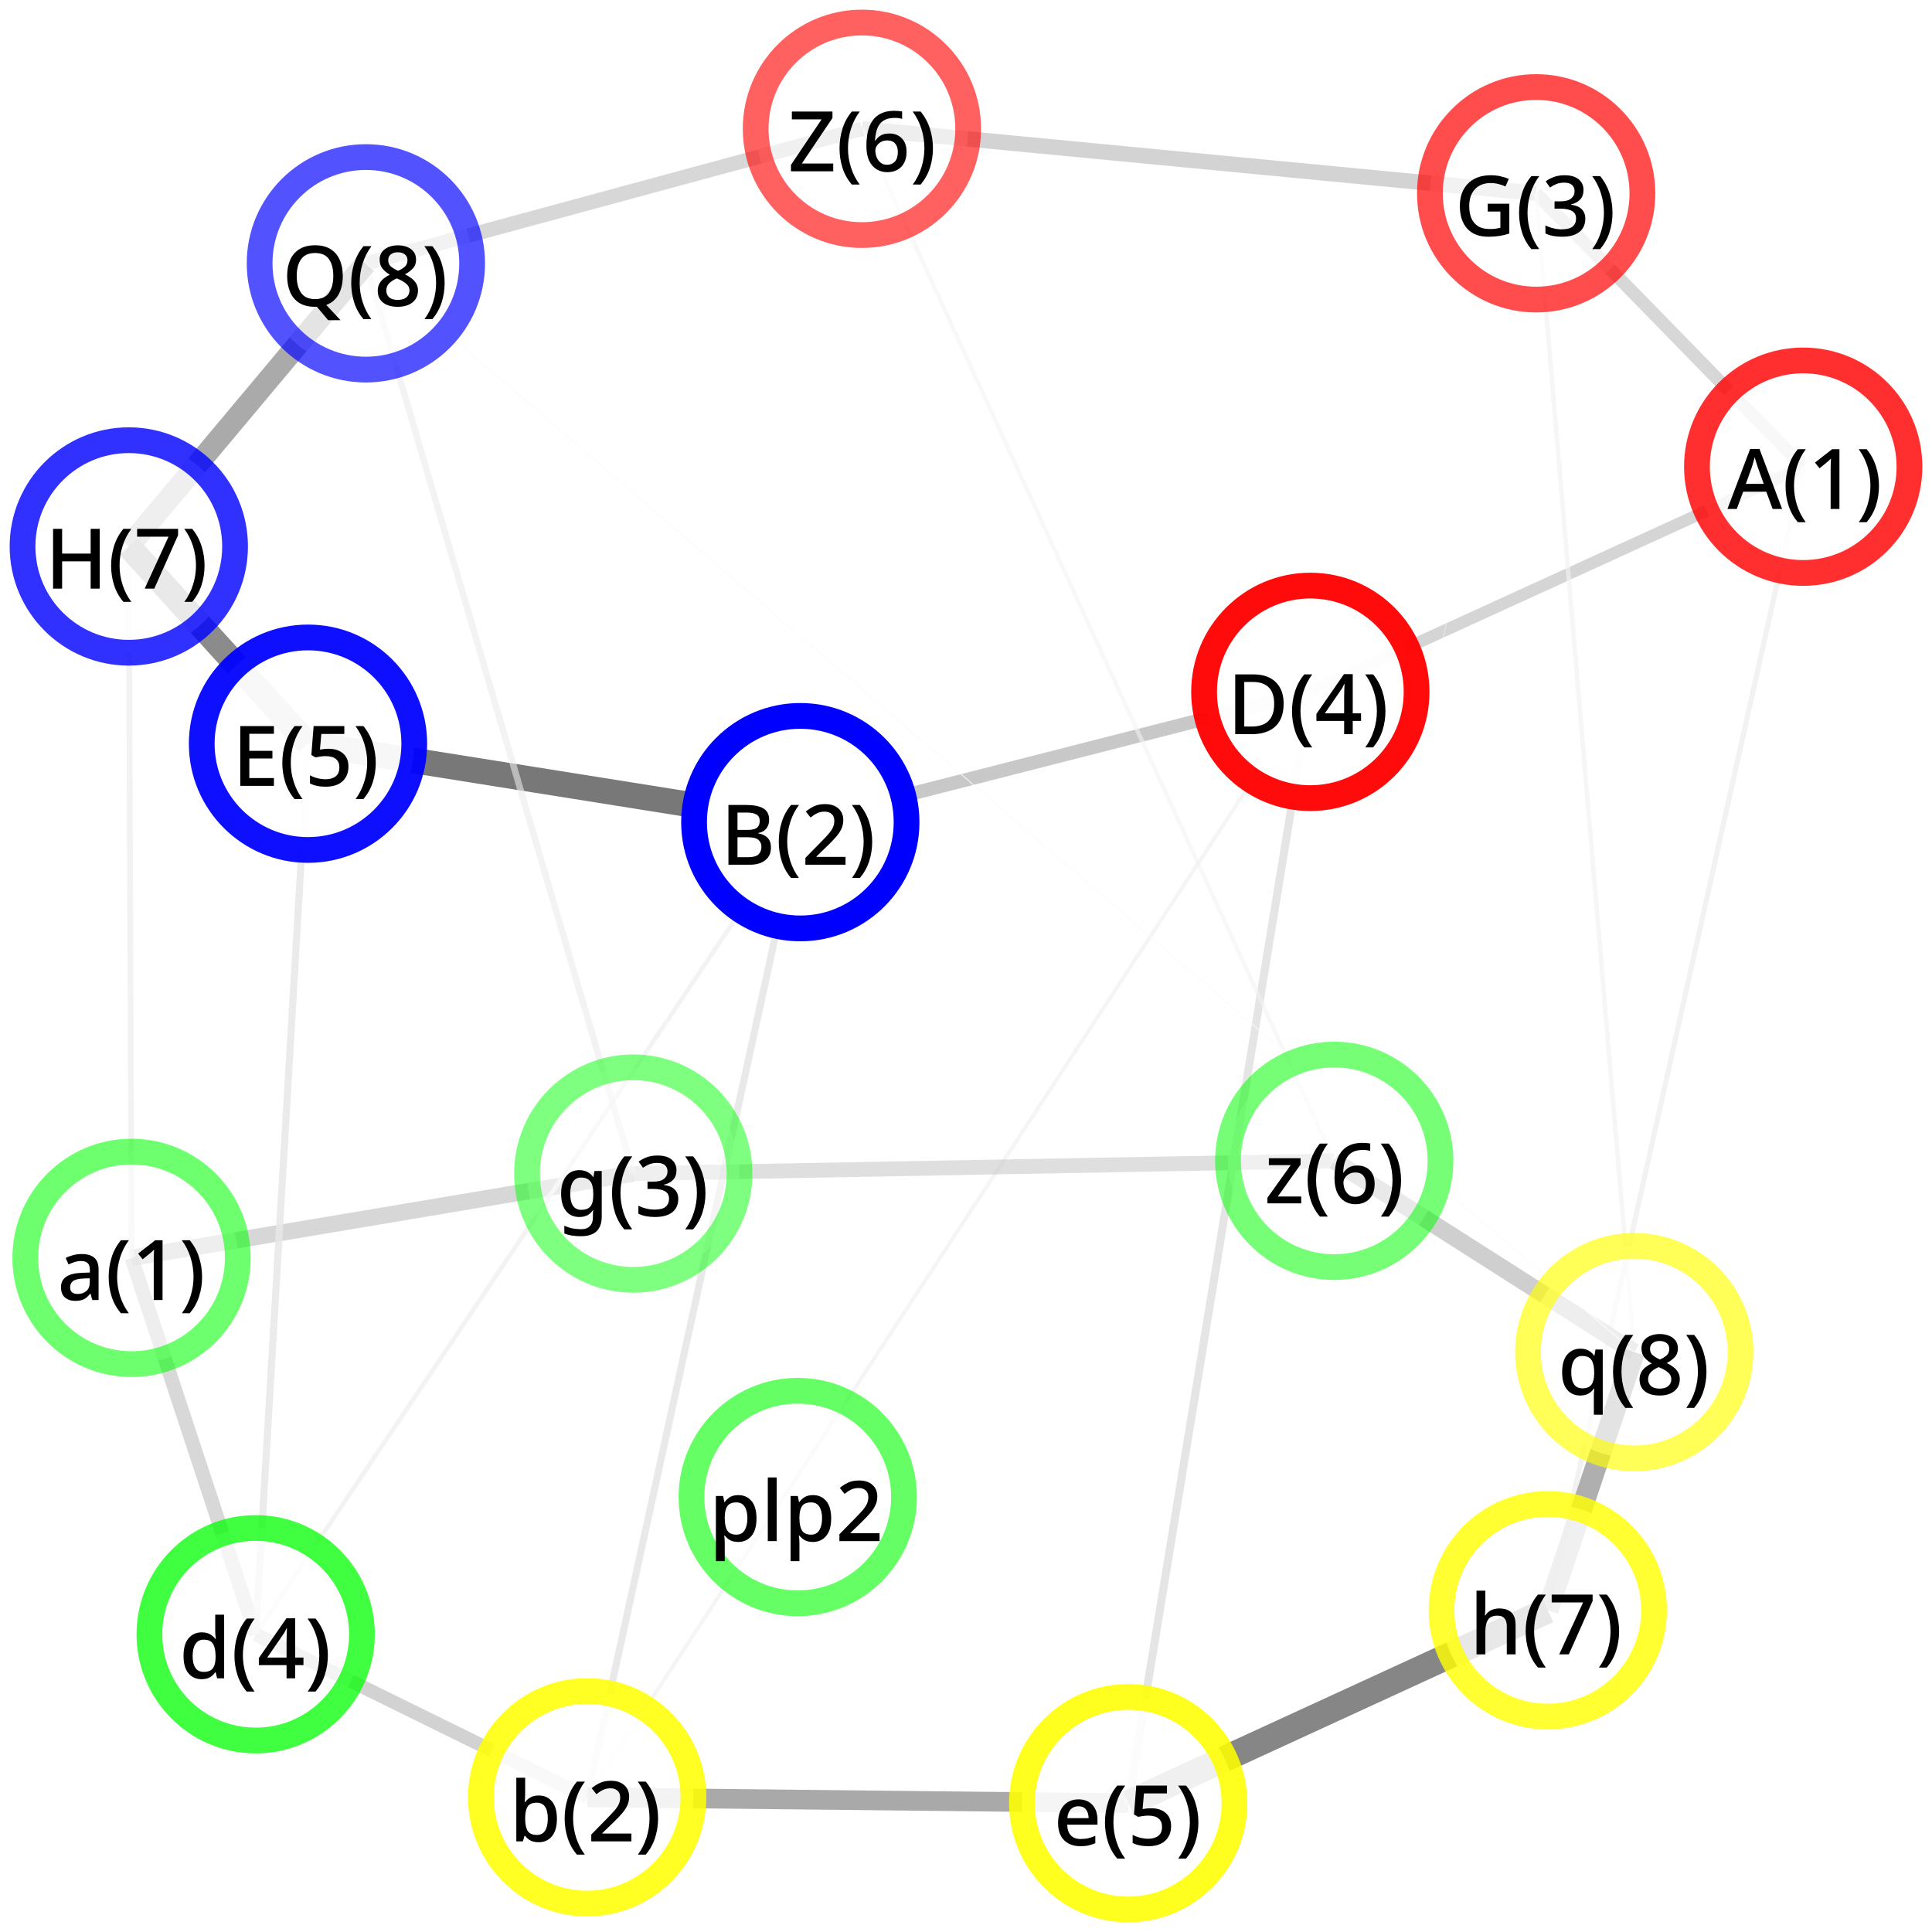 <?xml version="1.0" encoding="UTF-8"?>
<svg xmlns="http://www.w3.org/2000/svg" xmlns:xlink="http://www.w3.org/1999/xlink" width="600pt" height="600pt" viewBox="0 0 600 600" version="1.1">
<defs>
<g>
<symbol overflow="visible" id="glyph0-0">
<path style="stroke:none;" d="M 2.438 0 L 2.438 -18.562 L 13.125 -18.562 L 13.125 0 Z M 3.766 -1.328 L 11.797 -1.328 L 11.797 -17.234 L 3.766 -17.234 Z M 3.766 -1.328 "/>
</symbol>
<symbol overflow="visible" id="glyph0-1">
<path style="stroke:none;" d="M 14.047 0 L 12.062 -5.359 L 4.891 -5.359 L 2.906 0 L 0 0 L 7.047 -18.641 L 9.953 -18.641 L 16.984 0 Z M 9.406 -13.031 C 9.352 -13.219 9.258 -13.5 9.125 -13.875 C 9 -14.258 8.875 -14.66 8.75 -15.078 C 8.633 -15.492 8.539 -15.832 8.469 -16.094 C 8.332 -15.551 8.176 -14.977 8 -14.375 C 7.832 -13.77 7.695 -13.32 7.594 -13.031 L 5.719 -7.797 L 11.281 -7.797 Z M 9.406 -13.031 "/>
</symbol>
<symbol overflow="visible" id="glyph0-2">
<path style="stroke:none;" d="M 1.047 -7.125 C 1.047 -9.238 1.352 -11.281 1.969 -13.25 C 2.582 -15.219 3.547 -16.988 4.859 -18.562 L 7.328 -18.562 C 6.117 -16.938 5.207 -15.145 4.594 -13.188 C 3.977 -11.227 3.672 -9.219 3.672 -7.156 C 3.672 -5.145 3.977 -3.164 4.594 -1.219 C 5.207 0.719 6.113 2.492 7.312 4.109 L 4.859 4.109 C 3.547 2.578 2.582 0.848 1.969 -1.078 C 1.352 -3.016 1.047 -5.031 1.047 -7.125 Z M 1.047 -7.125 "/>
</symbol>
<symbol overflow="visible" id="glyph0-3">
<path style="stroke:none;" d="M 9.672 0 L 6.938 0 L 6.938 -12.328 C 6.938 -12.961 6.945 -13.547 6.969 -14.078 C 6.988 -14.617 7.016 -15.145 7.047 -15.656 C 6.816 -15.426 6.582 -15.203 6.344 -14.984 C 6.102 -14.766 5.828 -14.531 5.516 -14.281 L 3.484 -12.641 L 2.078 -14.406 L 7.391 -18.562 L 9.672 -18.562 Z M 9.672 0 "/>
</symbol>
<symbol overflow="visible" id="glyph0-4">
<path style="stroke:none;" d="M 7.078 -7.125 C 7.078 -5.031 6.766 -3.016 6.141 -1.078 C 5.516 0.848 4.551 2.578 3.25 4.109 L 0.812 4.109 C 2 2.492 2.895 0.719 3.5 -1.219 C 4.113 -3.164 4.422 -5.145 4.422 -7.156 C 4.422 -9.219 4.113 -11.227 3.5 -13.188 C 2.883 -15.145 1.977 -16.938 0.781 -18.562 L 3.25 -18.562 C 4.551 -16.988 5.516 -15.219 6.141 -13.25 C 6.766 -11.281 7.078 -9.238 7.078 -7.125 Z M 7.078 -7.125 "/>
</symbol>
<symbol overflow="visible" id="glyph0-5">
<path style="stroke:none;" d="M 7.594 -14.281 C 9.344 -14.281 10.656 -13.891 11.531 -13.109 C 12.406 -12.336 12.844 -11.129 12.844 -9.484 L 12.844 0 L 10.891 0 L 10.344 -1.953 L 10.25 -1.953 C 9.633 -1.191 8.992 -0.629 8.328 -0.266 C 7.66 0.086 6.738 0.266 5.562 0.266 C 4.301 0.266 3.254 -0.078 2.422 -0.766 C 1.586 -1.453 1.172 -2.523 1.172 -3.984 C 1.172 -5.398 1.707 -6.477 2.781 -7.219 C 3.852 -7.969 5.508 -8.379 7.75 -8.453 L 10.141 -8.531 L 10.141 -9.312 C 10.141 -10.332 9.906 -11.051 9.438 -11.469 C 8.969 -11.895 8.312 -12.109 7.469 -12.109 C 6.75 -12.109 6.062 -12.004 5.406 -11.797 C 4.75 -11.586 4.117 -11.336 3.516 -11.047 L 2.625 -13.047 C 3.281 -13.398 4.035 -13.691 4.891 -13.922 C 5.754 -14.16 6.656 -14.281 7.594 -14.281 Z M 8.234 -6.688 C 6.641 -6.613 5.535 -6.348 4.922 -5.891 C 4.305 -5.43 4 -4.785 4 -3.953 C 4 -3.223 4.211 -2.691 4.641 -2.359 C 5.078 -2.035 5.645 -1.875 6.344 -1.875 C 7.414 -1.875 8.312 -2.176 9.031 -2.781 C 9.75 -3.383 10.109 -4.297 10.109 -5.516 L 10.109 -6.734 Z M 8.234 -6.688 "/>
</symbol>
<symbol overflow="visible" id="glyph0-6">
<path style="stroke:none;" d="M 7.906 -18.562 C 10.258 -18.562 12.047 -18.211 13.266 -17.516 C 14.492 -16.828 15.109 -15.633 15.109 -13.938 C 15.109 -12.844 14.816 -11.938 14.234 -11.219 C 13.648 -10.5 12.82 -10.047 11.75 -9.859 L 11.75 -9.719 C 12.477 -9.602 13.141 -9.379 13.734 -9.047 C 14.336 -8.711 14.812 -8.25 15.156 -7.656 C 15.5 -7.062 15.672 -6.273 15.672 -5.297 C 15.672 -3.617 15.082 -2.316 13.906 -1.391 C 12.727 -0.461 11.133 0 9.125 0 L 2.469 0 L 2.469 -18.562 Z M 8.375 -10.812 C 9.832 -10.812 10.832 -11.047 11.375 -11.516 C 11.914 -11.984 12.188 -12.676 12.188 -13.594 C 12.188 -14.508 11.859 -15.172 11.203 -15.578 C 10.547 -15.992 9.5 -16.203 8.062 -16.203 L 5.281 -16.203 L 5.281 -10.812 Z M 5.281 -8.531 L 5.281 -2.344 L 8.688 -2.344 C 10.176 -2.344 11.219 -2.633 11.812 -3.219 C 12.414 -3.812 12.719 -4.594 12.719 -5.562 C 12.719 -6.445 12.41 -7.16 11.797 -7.703 C 11.18 -8.254 10.082 -8.531 8.5 -8.531 Z M 5.281 -8.531 "/>
</symbol>
<symbol overflow="visible" id="glyph0-7">
<path style="stroke:none;" d="M 13.672 0 L 1.203 0 L 1.203 -2.125 L 5.984 -7 C 6.922 -7.945 7.695 -8.77 8.312 -9.469 C 8.938 -10.176 9.406 -10.852 9.719 -11.5 C 10.031 -12.156 10.188 -12.863 10.188 -13.625 C 10.188 -14.562 9.91 -15.27 9.359 -15.75 C 8.805 -16.238 8.086 -16.484 7.203 -16.484 C 6.348 -16.484 5.582 -16.328 4.906 -16.016 C 4.238 -15.703 3.539 -15.25 2.812 -14.656 L 1.328 -16.516 C 2.066 -17.141 2.91 -17.68 3.859 -18.141 C 4.816 -18.598 5.957 -18.828 7.281 -18.828 C 9.051 -18.828 10.441 -18.375 11.453 -17.469 C 12.461 -16.57 12.969 -15.367 12.969 -13.859 C 12.969 -12.867 12.77 -11.953 12.375 -11.109 C 11.977 -10.273 11.414 -9.441 10.688 -8.609 C 9.957 -7.773 9.098 -6.879 8.109 -5.922 L 4.656 -2.578 L 4.656 -2.438 L 13.672 -2.438 Z M 13.672 0 "/>
</symbol>
<symbol overflow="visible" id="glyph0-8">
<path style="stroke:none;" d="M 4.906 -15 C 4.906 -14.426 4.891 -13.879 4.859 -13.359 C 4.828 -12.836 4.801 -12.441 4.781 -12.172 L 4.906 -12.172 C 5.289 -12.754 5.828 -13.242 6.516 -13.641 C 7.203 -14.047 8.082 -14.25 9.156 -14.25 C 10.832 -14.25 12.188 -13.641 13.219 -12.422 C 14.25 -11.211 14.766 -9.41 14.766 -7.016 C 14.766 -4.609 14.242 -2.789 13.203 -1.562 C 12.16 -0.344 10.801 0.266 9.125 0.266 C 8.031 0.266 7.148 0.07 6.484 -0.312 C 5.816 -0.707 5.289 -1.176 4.906 -1.719 L 4.703 -1.719 L 4.188 0 L 2.156 0 L 2.156 -19.766 L 4.906 -19.766 Z M 8.5 -12.016 C 7.145 -12.016 6.207 -11.617 5.688 -10.828 C 5.164 -10.035 4.906 -8.828 4.906 -7.203 L 4.906 -7 C 4.906 -5.383 5.16 -4.145 5.672 -3.281 C 6.191 -2.426 7.148 -2 8.547 -2 C 9.66 -2 10.504 -2.43 11.078 -3.297 C 11.648 -4.172 11.938 -5.422 11.938 -7.047 C 11.938 -10.359 10.789 -12.016 8.5 -12.016 Z M 8.5 -12.016 "/>
</symbol>
<symbol overflow="visible" id="glyph0-9">
<path style="stroke:none;" d="M 10.219 -9.984 L 16.922 -9.984 L 16.922 -0.734 C 15.93 -0.398 14.922 -0.148 13.891 0.016 C 12.859 0.18 11.688 0.266 10.375 0.266 C 7.531 0.266 5.348 -0.578 3.828 -2.266 C 2.316 -3.961 1.562 -6.301 1.562 -9.281 C 1.562 -11.219 1.938 -12.898 2.688 -14.328 C 3.445 -15.766 4.547 -16.875 5.984 -17.656 C 7.422 -18.438 9.16 -18.828 11.203 -18.828 C 12.223 -18.828 13.203 -18.723 14.141 -18.516 C 15.078 -18.316 15.945 -18.047 16.75 -17.703 L 15.734 -15.359 C 15.086 -15.641 14.367 -15.883 13.578 -16.094 C 12.797 -16.301 11.973 -16.406 11.109 -16.406 C 9.047 -16.406 7.422 -15.766 6.234 -14.484 C 5.055 -13.203 4.469 -11.457 4.469 -9.25 C 4.469 -7.852 4.68 -6.617 5.109 -5.547 C 5.547 -4.484 6.234 -3.645 7.172 -3.031 C 8.109 -2.426 9.332 -2.125 10.844 -2.125 C 11.582 -2.125 12.207 -2.16 12.719 -2.234 C 13.238 -2.316 13.711 -2.41 14.141 -2.516 L 14.141 -7.562 L 10.219 -7.562 Z M 10.219 -9.984 "/>
</symbol>
<symbol overflow="visible" id="glyph0-10">
<path style="stroke:none;" d="M 12.953 -14.281 C 12.953 -13.008 12.594 -12 11.875 -11.25 C 11.156 -10.508 10.223 -10.02 9.078 -9.781 L 9.078 -9.672 C 10.547 -9.492 11.648 -9.031 12.391 -8.281 C 13.141 -7.531 13.516 -6.535 13.516 -5.297 C 13.516 -4.223 13.258 -3.266 12.75 -2.422 C 12.238 -1.586 11.445 -0.93 10.375 -0.453 C 9.312 0.023 7.953 0.266 6.297 0.266 C 5.305 0.266 4.383 0.188 3.531 0.031 C 2.688 -0.125 1.883 -0.383 1.125 -0.75 L 1.125 -3.25 C 1.895 -2.852 2.727 -2.551 3.625 -2.344 C 4.52 -2.133 5.375 -2.031 6.188 -2.031 C 7.758 -2.031 8.895 -2.328 9.594 -2.922 C 10.289 -3.523 10.641 -4.363 10.641 -5.438 C 10.641 -6.477 10.223 -7.238 9.391 -7.719 C 8.555 -8.207 7.305 -8.453 5.641 -8.453 L 3.953 -8.453 L 3.953 -10.719 L 5.672 -10.719 C 7.242 -10.719 8.383 -11.008 9.094 -11.594 C 9.812 -12.188 10.172 -12.957 10.172 -13.906 C 10.172 -14.738 9.895 -15.383 9.344 -15.844 C 8.801 -16.301 8.02 -16.531 7 -16.531 C 6.039 -16.531 5.207 -16.383 4.5 -16.094 C 3.801 -15.801 3.148 -15.445 2.547 -15.031 L 1.203 -16.922 C 1.867 -17.441 2.691 -17.891 3.672 -18.266 C 4.648 -18.641 5.785 -18.828 7.078 -18.828 C 8.992 -18.828 10.453 -18.406 11.453 -17.562 C 12.453 -16.719 12.953 -15.625 12.953 -14.281 Z M 12.953 -14.281 "/>
</symbol>
<symbol overflow="visible" id="glyph0-11">
<path style="stroke:none;" d="M 7 -14.281 C 8.852 -14.281 10.281 -13.578 11.281 -12.172 L 11.406 -12.172 L 11.719 -14.016 L 13.969 -14.016 L 13.969 0.188 C 13.969 2.176 13.43 3.68 12.359 4.703 C 11.297 5.723 9.672 6.234 7.484 6.234 C 6.461 6.234 5.531 6.164 4.688 6.031 C 3.852 5.895 3.078 5.676 2.359 5.375 L 2.359 2.969 C 3.859 3.695 5.617 4.062 7.641 4.062 C 8.785 4.062 9.672 3.734 10.297 3.078 C 10.922 2.43 11.234 1.52 11.234 0.344 L 11.234 -0.125 C 11.234 -0.352 11.238 -0.648 11.25 -1.016 C 11.27 -1.379 11.289 -1.656 11.312 -1.844 L 11.203 -1.844 C 10.734 -1.113 10.145 -0.578 9.438 -0.234 C 8.727 0.098 7.914 0.266 7 0.266 C 5.227 0.266 3.844 -0.367 2.844 -1.641 C 1.852 -2.922 1.359 -4.695 1.359 -6.969 C 1.359 -9.219 1.852 -11 2.844 -12.312 C 3.844 -13.625 5.227 -14.281 7 -14.281 Z M 7.562 -11.984 C 6.469 -11.984 5.629 -11.551 5.047 -10.688 C 4.473 -9.82 4.188 -8.57 4.188 -6.938 C 4.188 -5.312 4.473 -4.07 5.047 -3.219 C 5.629 -2.375 6.488 -1.953 7.625 -1.953 C 8.906 -1.953 9.844 -2.301 10.438 -3 C 11.039 -3.707 11.344 -4.859 11.344 -6.453 L 11.344 -6.969 C 11.344 -8.75 11.035 -10.031 10.422 -10.812 C 9.816 -11.594 8.863 -11.984 7.562 -11.984 Z M 7.562 -11.984 "/>
</symbol>
<symbol overflow="visible" id="glyph0-12">
<path style="stroke:none;" d="M 17.5 -9.469 C 17.5 -6.332 16.633 -3.969 14.906 -2.375 C 13.188 -0.789 10.773 0 7.672 0 L 2.469 0 L 2.469 -18.562 L 8.219 -18.562 C 10.102 -18.562 11.738 -18.211 13.125 -17.516 C 14.508 -16.828 15.582 -15.812 16.344 -14.469 C 17.113 -13.125 17.5 -11.457 17.5 -9.469 Z M 14.562 -9.391 C 14.562 -11.723 13.992 -13.441 12.859 -14.547 C 11.723 -15.648 10.113 -16.203 8.031 -16.203 L 5.281 -16.203 L 5.281 -2.359 L 7.547 -2.359 C 12.223 -2.359 14.562 -4.703 14.562 -9.391 Z M 14.562 -9.391 "/>
</symbol>
<symbol overflow="visible" id="glyph0-13">
<path style="stroke:none;" d="M 14.375 -4.109 L 11.797 -4.109 L 11.797 0 L 9.125 0 L 9.125 -4.109 L 0.516 -4.109 L 0.516 -6.297 L 9.078 -18.641 L 11.797 -18.641 L 11.797 -6.453 L 14.375 -6.453 Z M 9.125 -11.484 C 9.125 -12.305 9.141 -13.078 9.172 -13.797 C 9.211 -14.516 9.238 -15.113 9.25 -15.594 L 9.156 -15.594 C 9.008 -15.25 8.836 -14.895 8.641 -14.531 C 8.441 -14.164 8.238 -13.848 8.031 -13.578 L 3.125 -6.453 L 9.125 -6.453 Z M 9.125 -11.484 "/>
</symbol>
<symbol overflow="visible" id="glyph0-14">
<path style="stroke:none;" d="M 6.969 0.266 C 5.289 0.266 3.938 -0.336 2.906 -1.547 C 1.875 -2.766 1.359 -4.57 1.359 -6.969 C 1.359 -9.375 1.875 -11.191 2.906 -12.422 C 3.945 -13.66 5.316 -14.281 7.016 -14.281 C 8.078 -14.281 8.945 -14.078 9.625 -13.672 C 10.301 -13.273 10.848 -12.789 11.266 -12.219 L 11.406 -12.219 C 11.375 -12.445 11.332 -12.797 11.281 -13.266 C 11.227 -13.734 11.203 -14.148 11.203 -14.516 L 11.203 -19.766 L 13.969 -19.766 L 13.969 0 L 11.797 0 L 11.344 -1.875 L 11.203 -1.875 C 10.805 -1.27 10.27 -0.758 9.594 -0.344 C 8.914 0.062 8.039 0.266 6.969 0.266 Z M 7.625 -2 C 8.969 -2 9.914 -2.375 10.469 -3.125 C 11.031 -3.883 11.312 -5.02 11.312 -6.531 L 11.312 -6.938 C 11.312 -8.57 11.047 -9.828 10.516 -10.703 C 9.984 -11.578 9.008 -12.016 7.594 -12.016 C 6.469 -12.016 5.617 -11.555 5.047 -10.641 C 4.473 -9.734 4.188 -8.492 4.188 -6.922 C 4.188 -5.336 4.473 -4.117 5.047 -3.266 C 5.617 -2.422 6.477 -2 7.625 -2 Z M 7.625 -2 "/>
</symbol>
<symbol overflow="visible" id="glyph0-15">
<path style="stroke:none;" d="M 12.922 0 L 2.469 0 L 2.469 -18.562 L 12.922 -18.562 L 12.922 -16.172 L 5.281 -16.172 L 5.281 -10.875 L 12.453 -10.875 L 12.453 -8.5 L 5.281 -8.5 L 5.281 -2.422 L 12.922 -2.422 Z M 12.922 0 "/>
</symbol>
<symbol overflow="visible" id="glyph0-16">
<path style="stroke:none;" d="M 7.328 -11.516 C 9.172 -11.516 10.656 -11.035 11.781 -10.078 C 12.906 -9.129 13.469 -7.77 13.469 -6 C 13.469 -4.062 12.852 -2.531 11.625 -1.406 C 10.395 -0.289 8.648 0.266 6.391 0.266 C 5.422 0.266 4.516 0.176 3.672 0 C 2.836 -0.176 2.125 -0.426 1.531 -0.75 L 1.531 -3.281 C 2.156 -2.914 2.91 -2.617 3.797 -2.391 C 4.691 -2.16 5.551 -2.047 6.375 -2.047 C 7.664 -2.047 8.703 -2.344 9.484 -2.938 C 10.266 -3.539 10.656 -4.477 10.656 -5.75 C 10.656 -6.875 10.301 -7.734 9.594 -8.328 C 8.895 -8.93 7.797 -9.234 6.297 -9.234 C 5.785 -9.234 5.234 -9.188 4.641 -9.094 C 4.055 -9.008 3.582 -8.926 3.219 -8.844 L 1.953 -9.594 L 2.656 -18.562 L 12.188 -18.562 L 12.188 -16.125 L 5.047 -16.125 L 4.625 -11.266 C 4.914 -11.316 5.285 -11.367 5.734 -11.422 C 6.191 -11.484 6.723 -11.516 7.328 -11.516 Z M 7.328 -11.516 "/>
</symbol>
<symbol overflow="visible" id="glyph0-17">
<path style="stroke:none;" d="M 7.672 -14.281 C 9.504 -14.281 10.945 -13.711 12 -12.578 C 13.062 -11.441 13.594 -9.895 13.594 -7.938 L 13.594 -6.422 L 4.188 -6.422 C 4.219 -4.984 4.594 -3.879 5.312 -3.109 C 6.031 -2.348 7.039 -1.969 8.344 -1.969 C 9.25 -1.969 10.051 -2.051 10.75 -2.219 C 11.445 -2.383 12.172 -2.633 12.922 -2.969 L 12.922 -0.672 C 12.211 -0.359 11.5 -0.125 10.781 0.031 C 10.07 0.188 9.223 0.266 8.234 0.266 C 6.867 0.266 5.672 -0.004 4.641 -0.547 C 3.609 -1.086 2.801 -1.891 2.219 -2.953 C 1.645 -4.016 1.359 -5.328 1.359 -6.891 C 1.359 -8.461 1.617 -9.797 2.141 -10.891 C 2.672 -11.984 3.406 -12.82 4.344 -13.406 C 5.289 -13.988 6.398 -14.281 7.672 -14.281 Z M 7.672 -12.141 C 6.68 -12.141 5.883 -11.816 5.281 -11.172 C 4.688 -10.535 4.336 -9.629 4.234 -8.453 L 10.844 -8.453 C 10.82 -9.547 10.555 -10.43 10.047 -11.109 C 9.535 -11.797 8.742 -12.141 7.672 -12.141 Z M 7.672 -12.141 "/>
</symbol>
<symbol overflow="visible" id="glyph0-18">
<path style="stroke:none;" d="M 14.016 0 L 0.891 0 L 0.891 -2 L 10.406 -16.141 L 1.172 -16.141 L 1.172 -18.562 L 13.781 -18.562 L 13.781 -16.562 L 4.266 -2.422 L 14.016 -2.422 Z M 14.016 0 "/>
</symbol>
<symbol overflow="visible" id="glyph0-19">
<path style="stroke:none;" d="M 1.281 -7.906 C 1.281 -8.977 1.352 -10.035 1.5 -11.078 C 1.645 -12.129 1.898 -13.117 2.266 -14.047 C 2.641 -14.973 3.156 -15.789 3.812 -16.5 C 4.477 -17.219 5.316 -17.781 6.328 -18.188 C 7.348 -18.594 8.578 -18.797 10.016 -18.797 C 10.379 -18.797 10.785 -18.773 11.234 -18.734 C 11.68 -18.703 12.062 -18.656 12.375 -18.594 L 12.375 -16.281 C 11.719 -16.488 10.973 -16.594 10.141 -16.594 C 8.941 -16.594 7.953 -16.41 7.172 -16.047 C 6.391 -15.68 5.773 -15.176 5.328 -14.531 C 4.879 -13.895 4.551 -13.148 4.344 -12.297 C 4.133 -11.453 4.004 -10.539 3.953 -9.562 L 4.109 -9.562 C 4.492 -10.188 5.031 -10.707 5.719 -11.125 C 6.414 -11.539 7.305 -11.75 8.391 -11.75 C 10.004 -11.75 11.301 -11.25 12.281 -10.25 C 13.258 -9.258 13.75 -7.852 13.75 -6.031 C 13.75 -4.07 13.207 -2.531 12.125 -1.406 C 11.039 -0.289 9.57 0.266 7.719 0.266 C 6.52 0.266 5.43 -0.031 4.453 -0.625 C 3.473 -1.219 2.695 -2.113 2.125 -3.312 C 1.562 -4.52 1.281 -6.051 1.281 -7.906 Z M 7.703 -2.031 C 8.68 -2.031 9.484 -2.352 10.109 -3 C 10.734 -3.656 11.047 -4.664 11.047 -6.031 C 11.047 -7.125 10.77 -7.988 10.219 -8.625 C 9.676 -9.27 8.863 -9.594 7.781 -9.594 C 7.031 -9.594 6.375 -9.438 5.812 -9.125 C 5.258 -8.812 4.828 -8.41 4.516 -7.922 C 4.211 -7.441 4.062 -6.953 4.062 -6.453 C 4.062 -5.734 4.195 -5.035 4.469 -4.359 C 4.75 -3.691 5.156 -3.133 5.688 -2.688 C 6.227 -2.25 6.898 -2.031 7.703 -2.031 Z M 7.703 -2.031 "/>
</symbol>
<symbol overflow="visible" id="glyph0-20">
<path style="stroke:none;" d="M 11.406 0 L 0.906 0 L 0.906 -1.734 L 8.141 -11.875 L 1.359 -11.875 L 1.359 -14.016 L 11.203 -14.016 L 11.203 -12.062 L 4.141 -2.125 L 11.406 -2.125 Z M 11.406 0 "/>
</symbol>
<symbol overflow="visible" id="glyph0-21">
<path style="stroke:none;" d="M 16.953 0 L 14.141 0 L 14.141 -8.469 L 5.281 -8.469 L 5.281 0 L 2.469 0 L 2.469 -18.562 L 5.281 -18.562 L 5.281 -10.875 L 14.141 -10.875 L 14.141 -18.562 L 16.953 -18.562 Z M 16.953 0 "/>
</symbol>
<symbol overflow="visible" id="glyph0-22">
<path style="stroke:none;" d="M 3.359 0 L 10.766 -16.125 L 1.016 -16.125 L 1.016 -18.562 L 13.734 -18.562 L 13.734 -16.594 L 6.344 0 Z M 3.359 0 "/>
</symbol>
<symbol overflow="visible" id="glyph0-23">
<path style="stroke:none;" d="M 4.906 -14.484 C 4.906 -14.035 4.891 -13.598 4.859 -13.172 C 4.828 -12.742 4.797 -12.391 4.766 -12.109 L 4.938 -12.109 C 5.383 -12.836 5.984 -13.375 6.734 -13.719 C 7.492 -14.07 8.316 -14.25 9.203 -14.25 C 10.848 -14.25 12.109 -13.836 12.984 -13.016 C 13.859 -12.203 14.297 -10.906 14.297 -9.125 L 14.297 0 L 11.562 0 L 11.562 -8.734 C 11.562 -10.922 10.602 -12.016 8.688 -12.016 C 7.25 -12.016 6.258 -11.582 5.719 -10.719 C 5.176 -9.863 4.906 -8.641 4.906 -7.047 L 4.906 0 L 2.156 0 L 2.156 -19.766 L 4.906 -19.766 Z M 4.906 -14.484 "/>
</symbol>
<symbol overflow="visible" id="glyph0-24">
<path style="stroke:none;" d="M 18.844 -9.312 C 18.844 -7.094 18.414 -5.191 17.562 -3.609 C 16.707 -2.035 15.422 -0.938 13.703 -0.312 L 18.141 4.422 L 14.297 4.422 L 10.766 0.234 C 10.68 0.234 10.586 0.238 10.484 0.25 C 10.391 0.258 10.301 0.266 10.219 0.266 C 8.258 0.266 6.641 -0.129 5.359 -0.922 C 4.078 -1.723 3.125 -2.844 2.5 -4.281 C 1.875 -5.727 1.562 -7.41 1.562 -9.328 C 1.562 -11.234 1.875 -12.895 2.5 -14.312 C 3.133 -15.738 4.094 -16.848 5.375 -17.641 C 6.664 -18.441 8.289 -18.844 10.25 -18.844 C 12.156 -18.844 13.742 -18.445 15.016 -17.656 C 16.285 -16.875 17.238 -15.766 17.875 -14.328 C 18.52 -12.898 18.844 -11.227 18.844 -9.312 Z M 4.531 -9.312 C 4.531 -7.094 4.988 -5.336 5.906 -4.047 C 6.82 -2.766 8.258 -2.125 10.219 -2.125 C 12.195 -2.125 13.633 -2.766 14.531 -4.047 C 15.438 -5.336 15.891 -7.094 15.891 -9.312 C 15.891 -11.531 15.441 -13.27 14.547 -14.531 C 13.648 -15.801 12.219 -16.438 10.25 -16.438 C 8.27 -16.438 6.82 -15.801 5.906 -14.531 C 4.988 -13.27 4.531 -11.531 4.531 -9.312 Z M 4.531 -9.312 "/>
</symbol>
<symbol overflow="visible" id="glyph0-25">
<path style="stroke:none;" d="M 7.406 -18.828 C 8.5 -18.828 9.469 -18.656 10.312 -18.312 C 11.164 -17.977 11.836 -17.477 12.328 -16.812 C 12.828 -16.156 13.078 -15.336 13.078 -14.359 C 13.078 -13.242 12.738 -12.332 12.062 -11.625 C 11.383 -10.914 10.57 -10.316 9.625 -9.828 C 10.352 -9.461 11.023 -9.051 11.641 -8.594 C 12.254 -8.133 12.742 -7.598 13.109 -6.984 C 13.484 -6.367 13.672 -5.645 13.672 -4.812 C 13.672 -3.77 13.414 -2.867 12.906 -2.109 C 12.395 -1.359 11.672 -0.773 10.734 -0.359 C 9.797 0.055 8.707 0.266 7.469 0.266 C 5.457 0.266 3.906 -0.172 2.812 -1.047 C 1.719 -1.922 1.172 -3.148 1.172 -4.734 C 1.172 -5.566 1.344 -6.297 1.688 -6.922 C 2.031 -7.555 2.488 -8.098 3.062 -8.547 C 3.633 -9.004 4.258 -9.391 4.938 -9.703 C 4.039 -10.223 3.285 -10.848 2.672 -11.578 C 2.066 -12.316 1.766 -13.25 1.766 -14.375 C 1.766 -15.344 2.016 -16.148 2.516 -16.797 C 3.023 -17.453 3.703 -17.953 4.547 -18.297 C 5.398 -18.648 6.352 -18.828 7.406 -18.828 Z M 7.391 -16.672 C 6.516 -16.672 5.801 -16.457 5.25 -16.031 C 4.695 -15.602 4.422 -15 4.422 -14.219 C 4.422 -13.352 4.719 -12.68 5.312 -12.203 C 5.914 -11.723 6.641 -11.297 7.484 -10.922 C 8.297 -11.266 8.984 -11.68 9.547 -12.172 C 10.117 -12.672 10.406 -13.352 10.406 -14.219 C 10.406 -15 10.125 -15.602 9.562 -16.031 C 9.008 -16.457 8.285 -16.672 7.391 -16.672 Z M 3.828 -4.781 C 3.828 -3.945 4.117 -3.254 4.703 -2.703 C 5.297 -2.148 6.195 -1.875 7.406 -1.875 C 8.582 -1.875 9.477 -2.145 10.094 -2.688 C 10.719 -3.238 11.031 -3.945 11.031 -4.812 C 11.031 -5.656 10.691 -6.352 10.016 -6.906 C 9.348 -7.469 8.504 -7.961 7.484 -8.391 L 7.094 -8.547 C 6.039 -8.098 5.234 -7.57 4.672 -6.969 C 4.109 -6.375 3.828 -5.645 3.828 -4.781 Z M 3.828 -4.781 "/>
</symbol>
<symbol overflow="visible" id="glyph0-26">
<path style="stroke:none;" d="M 11.203 0.281 C 11.203 -0.039 11.211 -0.398 11.234 -0.797 C 11.266 -1.203 11.305 -1.562 11.359 -1.875 L 11.203 -1.875 C 10.805 -1.27 10.266 -0.758 9.578 -0.344 C 8.891 0.062 8.008 0.266 6.938 0.266 C 5.281 0.266 3.938 -0.336 2.906 -1.547 C 1.875 -2.766 1.359 -4.57 1.359 -6.969 C 1.359 -9.375 1.879 -11.191 2.922 -12.422 C 3.973 -13.66 5.336 -14.281 7.016 -14.281 C 8.086 -14.281 8.961 -14.07 9.641 -13.656 C 10.316 -13.238 10.863 -12.734 11.281 -12.141 L 11.391 -12.141 L 11.719 -14.016 L 13.969 -14.016 L 13.969 6.234 L 11.203 6.234 Z M 7.641 -1.969 C 8.961 -1.969 9.898 -2.344 10.453 -3.094 C 11.004 -3.844 11.289 -4.969 11.312 -6.469 L 11.312 -6.938 C 11.312 -8.602 11.039 -9.863 10.5 -10.719 C 9.969 -11.582 9 -12.016 7.594 -12.016 C 6.445 -12.016 5.594 -11.555 5.031 -10.641 C 4.469 -9.734 4.188 -8.492 4.188 -6.922 C 4.188 -5.336 4.469 -4.113 5.031 -3.25 C 5.594 -2.395 6.461 -1.969 7.641 -1.969 Z M 7.641 -1.969 "/>
</symbol>
<symbol overflow="visible" id="glyph0-27">
<path style="stroke:none;" d="M 9.156 -14.281 C 10.832 -14.281 12.188 -13.672 13.219 -12.453 C 14.25 -11.242 14.766 -9.43 14.766 -7.016 C 14.766 -4.641 14.242 -2.832 13.203 -1.594 C 12.16 -0.352 10.801 0.266 9.125 0.266 C 8.051 0.266 7.18 0.07 6.516 -0.312 C 5.848 -0.707 5.312 -1.176 4.906 -1.719 L 4.734 -1.719 C 4.785 -1.406 4.828 -1.035 4.859 -0.609 C 4.891 -0.18 4.906 0.191 4.906 0.516 L 4.906 6.234 L 2.156 6.234 L 2.156 -14.016 L 4.391 -14.016 L 4.781 -12.141 L 4.906 -12.141 C 5.312 -12.734 5.848 -13.238 6.516 -13.656 C 7.18 -14.07 8.062 -14.281 9.156 -14.281 Z M 8.5 -12.016 C 7.195 -12.016 6.273 -11.633 5.734 -10.875 C 5.203 -10.125 4.926 -8.988 4.906 -7.469 L 4.906 -7.047 C 4.906 -5.43 5.164 -4.188 5.688 -3.312 C 6.207 -2.438 7.16 -2 8.547 -2 C 9.691 -2 10.539 -2.469 11.094 -3.406 C 11.656 -4.344 11.938 -5.566 11.938 -7.078 C 11.938 -8.598 11.656 -9.801 11.094 -10.688 C 10.539 -11.57 9.676 -12.016 8.5 -12.016 Z M 8.5 -12.016 "/>
</symbol>
<symbol overflow="visible" id="glyph0-28">
<path style="stroke:none;" d="M 4.906 0 L 2.156 0 L 2.156 -19.766 L 4.906 -19.766 Z M 4.906 0 "/>
</symbol>
</g>
</defs>
<g id="surface61">
<rect x="0" y="0" width="600" height="600" style="fill:rgb(100%,100%,100%);fill-opacity:1;stroke:none;"/>
<path style="fill:none;stroke-width:4;stroke-linecap:butt;stroke-linejoin:miter;stroke:rgb(79.5%,79.5%,79.5%);stroke-opacity:0.758;stroke-miterlimit:10;" d="M 560 144.938 L 477.066 60.035 "/>
<path style="fill:none;stroke-width:3.7;stroke-linecap:butt;stroke-linejoin:miter;stroke:rgb(81.567%,81.567%,81.567%);stroke-opacity:0.885;stroke-miterlimit:10;" d="M 560 144.938 L 406.934 214.863 "/>
<path style="fill:none;stroke-width:1.6;stroke-linecap:butt;stroke-linejoin:miter;stroke:rgb(94.082%,94.082%,94.082%);stroke-opacity:0.809;stroke-miterlimit:10;" d="M 560 144.938 L 480.68 500.082 "/>
<path style="fill:none;stroke-width:0.2;stroke-linecap:butt;stroke-linejoin:miter;stroke:rgb(99.262%,99.262%,99.262%);stroke-opacity:0.734;stroke-miterlimit:10;" d="M 560 144.938 L 507.539 419.906 "/>
<path style="fill:none;stroke-width:0.2;stroke-linecap:butt;stroke-linejoin:miter;stroke:rgb(99.262%,99.262%,99.262%);stroke-opacity:0.587;stroke-miterlimit:10;" d="M 40.852 390.641 L 247.746 464.914 "/>
<path style="fill:none;stroke-width:5.1;stroke-linecap:butt;stroke-linejoin:miter;stroke:rgb(71.059%,71.059%,71.059%);stroke-opacity:0.536;stroke-miterlimit:10;" d="M 40.852 390.641 L 196.668 364.461 "/>
<path style="fill:none;stroke-width:4.4;stroke-linecap:butt;stroke-linejoin:miter;stroke:rgb(76.744%,76.744%,76.744%);stroke-opacity:0.659;stroke-miterlimit:10;" d="M 40.852 390.641 L 79.402 507.535 "/>
<path style="fill:none;stroke-width:1.8;stroke-linecap:butt;stroke-linejoin:miter;stroke:rgb(92.95%,92.95%,92.95%);stroke-opacity:0.692;stroke-miterlimit:10;" d="M 40.852 390.641 L 40 169.707 "/>
<path style="fill:none;stroke-width:0.1;stroke-linecap:butt;stroke-linejoin:miter;stroke:rgb(99.631%,99.631%,99.631%);stroke-opacity:0.625;stroke-miterlimit:10;" d="M 40.852 390.641 L 113.629 81.781 "/>
<path style="fill:none;stroke-width:2.2;stroke-linecap:butt;stroke-linejoin:miter;stroke:rgb(90.687%,90.687%,90.687%);stroke-opacity:0.929;stroke-miterlimit:10;" d="M 248.543 255.328 L 182.352 558.172 "/>
<path style="fill:none;stroke-width:4.2;stroke-linecap:butt;stroke-linejoin:miter;stroke:rgb(78.122%,78.122%,78.122%);stroke-opacity:0.979;stroke-miterlimit:10;" d="M 248.543 255.328 L 406.934 214.863 "/>
<path style="fill:none;stroke-width:1.4;stroke-linecap:butt;stroke-linejoin:miter;stroke:rgb(94.833%,94.833%,94.833%);stroke-opacity:0.873;stroke-miterlimit:10;" d="M 248.543 255.328 L 79.402 507.535 "/>
<path style="fill:none;stroke-width:7.9;stroke-linecap:butt;stroke-linejoin:miter;stroke:rgb(45.69%,45.69%,45.69%);stroke-opacity:0.97;stroke-miterlimit:10;" d="M 248.543 255.328 L 95.652 230.965 "/>
<path style="fill:none;stroke-width:1.2;stroke-linecap:butt;stroke-linejoin:miter;stroke:rgb(95.571%,95.571%,95.571%);stroke-opacity:0.908;stroke-miterlimit:10;" d="M 182.352 558.172 L 406.934 214.863 "/>
<path style="fill:none;stroke-width:4.2;stroke-linecap:butt;stroke-linejoin:miter;stroke:rgb(78.122%,78.122%,78.122%);stroke-opacity:0.803;stroke-miterlimit:10;" d="M 182.352 558.172 L 79.402 507.535 "/>
<path style="fill:none;stroke-width:6.1;stroke-linecap:butt;stroke-linejoin:miter;stroke:rgb(61.463%,61.463%,61.463%);stroke-opacity:0.868;stroke-miterlimit:10;" d="M 182.352 558.172 L 350.379 560 "/>
<path style="fill:none;stroke-width:4.8;stroke-linecap:butt;stroke-linejoin:miter;stroke:rgb(73.938%,73.938%,73.938%);stroke-opacity:0.663;stroke-miterlimit:10;" d="M 477.066 60.035 L 267.68 40 "/>
<path style="fill:none;stroke-width:0.2;stroke-linecap:butt;stroke-linejoin:miter;stroke:rgb(99.262%,99.262%,99.262%);stroke-opacity:0.619;stroke-miterlimit:10;" d="M 477.066 60.035 L 414.359 360.508 "/>
<path style="fill:none;stroke-width:1.4;stroke-linecap:butt;stroke-linejoin:miter;stroke:rgb(94.833%,94.833%,94.833%);stroke-opacity:0.678;stroke-miterlimit:10;" d="M 477.066 60.035 L 507.539 419.906 "/>
<path style="fill:none;stroke-width:0.3;stroke-linecap:butt;stroke-linejoin:miter;stroke:rgb(98.893%,98.893%,98.893%);stroke-opacity:0.562;stroke-miterlimit:10;" d="M 196.668 364.461 L 267.68 40 "/>
<path style="fill:none;stroke-width:4.6;stroke-linecap:butt;stroke-linejoin:miter;stroke:rgb(75.366%,75.366%,75.366%);stroke-opacity:0.519;stroke-miterlimit:10;" d="M 196.668 364.461 L 414.359 360.508 "/>
<path style="fill:none;stroke-width:2;stroke-linecap:butt;stroke-linejoin:miter;stroke:rgb(91.819%,91.819%,91.819%);stroke-opacity:0.589;stroke-miterlimit:10;" d="M 196.668 364.461 L 113.629 81.781 "/>
<path style="fill:none;stroke-width:2.5;stroke-linecap:butt;stroke-linejoin:miter;stroke:rgb(88.989%,88.989%,88.989%);stroke-opacity:0.917;stroke-miterlimit:10;" d="M 406.934 214.863 L 350.379 560 "/>
<path style="fill:none;stroke-width:2.2;stroke-linecap:butt;stroke-linejoin:miter;stroke:rgb(90.687%,90.687%,90.687%);stroke-opacity:0.843;stroke-miterlimit:10;" d="M 79.402 507.535 L 95.652 230.965 "/>
<path style="fill:none;stroke-width:7.6;stroke-linecap:butt;stroke-linejoin:miter;stroke:rgb(48.274%,48.274%,48.274%);stroke-opacity:0.876;stroke-miterlimit:10;" d="M 95.652 230.965 L 40 169.707 "/>
<path style="fill:none;stroke-width:8.1;stroke-linecap:butt;stroke-linejoin:miter;stroke:rgb(44.032%,44.032%,44.032%);stroke-opacity:0.841;stroke-miterlimit:10;" d="M 350.379 560 L 480.68 500.082 "/>
<path style="fill:none;stroke-width:1.3;stroke-linecap:butt;stroke-linejoin:miter;stroke:rgb(95.202%,95.202%,95.202%);stroke-opacity:0.58;stroke-miterlimit:10;" d="M 267.68 40 L 414.359 360.508 "/>
<path style="fill:none;stroke-width:4.5;stroke-linecap:butt;stroke-linejoin:miter;stroke:rgb(76.055%,76.055%,76.055%);stroke-opacity:0.651;stroke-miterlimit:10;" d="M 267.68 40 L 113.629 81.781 "/>
<path style="fill:none;stroke-width:5.4;stroke-linecap:butt;stroke-linejoin:miter;stroke:rgb(68.18%,68.18%,68.18%);stroke-opacity:0.596;stroke-miterlimit:10;" d="M 414.359 360.508 L 507.539 419.906 "/>
<path style="fill:none;stroke-width:6.8;stroke-linecap:butt;stroke-linejoin:miter;stroke:rgb(55.163%,55.163%,55.163%);stroke-opacity:0.745;stroke-miterlimit:10;" d="M 40 169.707 L 113.629 81.781 "/>
<path style="fill:none;stroke-width:6.6;stroke-linecap:butt;stroke-linejoin:miter;stroke:rgb(56.886%,56.886%,56.886%);stroke-opacity:0.73;stroke-miterlimit:10;" d="M 480.68 500.082 L 507.539 419.906 "/>
<path style="fill:none;stroke-width:0.4;stroke-linecap:butt;stroke-linejoin:miter;stroke:rgb(98.524%,98.524%,98.524%);stroke-opacity:0.666;stroke-miterlimit:10;" d="M 113.629 81.781 L 507.539 419.906 "/>
<path style="fill-rule:nonzero;fill:rgb(100%,100%,100%);fill-opacity:0.813;stroke-width:8;stroke-linecap:butt;stroke-linejoin:miter;stroke:rgb(100%,0%,0%);stroke-opacity:0.813;stroke-miterlimit:10;" d="M 593 144.938 C 593 163.164 578.227 177.938 560 177.938 C 541.773 177.938 527 163.164 527 144.938 C 527 126.711 541.773 111.938 560 111.938 C 578.227 111.938 593 126.711 593 144.938 "/>
<path style="fill-rule:nonzero;fill:rgb(100%,100%,100%);fill-opacity:0.572;stroke-width:8;stroke-linecap:butt;stroke-linejoin:miter;stroke:rgb(0%,100%,0%);stroke-opacity:0.572;stroke-miterlimit:10;" d="M 73.852 390.641 C 73.852 408.863 59.074 423.641 40.852 423.641 C 22.625 423.641 7.852 408.863 7.852 390.641 C 7.852 372.414 22.625 357.641 40.852 357.641 C 59.074 357.641 73.852 372.414 73.852 390.641 "/>
<path style="fill-rule:nonzero;fill:rgb(100%,100%,100%);fill-opacity:1;stroke-width:8;stroke-linecap:butt;stroke-linejoin:miter;stroke:rgb(0%,0%,100%);stroke-opacity:1;stroke-miterlimit:10;" d="M 281.543 255.328 C 281.543 273.555 266.766 288.328 248.543 288.328 C 230.316 288.328 215.543 273.555 215.543 255.328 C 215.543 237.102 230.316 222.328 248.543 222.328 C 266.766 222.328 281.543 237.102 281.543 255.328 "/>
<path style="fill-rule:nonzero;fill:rgb(100%,100%,100%);fill-opacity:0.859;stroke-width:8;stroke-linecap:butt;stroke-linejoin:miter;stroke:rgb(100%,100%,0%);stroke-opacity:0.859;stroke-miterlimit:10;" d="M 215.352 558.172 C 215.352 576.395 200.578 591.172 182.352 591.172 C 164.129 591.172 149.352 576.395 149.352 558.172 C 149.352 539.945 164.129 525.172 182.352 525.172 C 200.578 525.172 215.352 539.945 215.352 558.172 "/>
<path style="fill-rule:nonzero;fill:rgb(100%,100%,100%);fill-opacity:0.702;stroke-width:8;stroke-linecap:butt;stroke-linejoin:miter;stroke:rgb(100%,0%,0%);stroke-opacity:0.702;stroke-miterlimit:10;" d="M 510.066 60.035 C 510.066 78.262 495.293 93.035 477.066 93.035 C 458.844 93.035 444.066 78.262 444.066 60.035 C 444.066 41.809 458.844 27.035 477.066 27.035 C 495.293 27.035 510.066 41.809 510.066 60.035 "/>
<path style="fill-rule:nonzero;fill:rgb(100%,100%,100%);fill-opacity:0.5;stroke-width:8;stroke-linecap:butt;stroke-linejoin:miter;stroke:rgb(0%,100%,0%);stroke-opacity:0.5;stroke-miterlimit:10;" d="M 229.668 364.461 C 229.668 382.688 214.891 397.461 196.668 397.461 C 178.441 397.461 163.668 382.688 163.668 364.461 C 163.668 346.234 178.441 331.461 196.668 331.461 C 214.891 331.461 229.668 346.234 229.668 364.461 "/>
<path style="fill-rule:nonzero;fill:rgb(100%,100%,100%);fill-opacity:0.957;stroke-width:8;stroke-linecap:butt;stroke-linejoin:miter;stroke:rgb(100%,0%,0%);stroke-opacity:0.957;stroke-miterlimit:10;" d="M 439.934 214.863 C 439.934 233.09 425.16 247.863 406.934 247.863 C 388.711 247.863 373.934 233.09 373.934 214.863 C 373.934 196.641 388.711 181.863 406.934 181.863 C 425.16 181.863 439.934 196.641 439.934 214.863 "/>
<path style="fill-rule:nonzero;fill:rgb(100%,100%,100%);fill-opacity:0.747;stroke-width:8;stroke-linecap:butt;stroke-linejoin:miter;stroke:rgb(0%,100%,0%);stroke-opacity:0.747;stroke-miterlimit:10;" d="M 112.402 507.535 C 112.402 525.758 97.625 540.535 79.402 540.535 C 61.176 540.535 46.402 525.758 46.402 507.535 C 46.402 489.309 61.176 474.535 79.402 474.535 C 97.625 474.535 112.402 489.309 112.402 507.535 "/>
<path style="fill-rule:nonzero;fill:rgb(100%,100%,100%);fill-opacity:0.94;stroke-width:8;stroke-linecap:butt;stroke-linejoin:miter;stroke:rgb(0%,0%,100%);stroke-opacity:0.94;stroke-miterlimit:10;" d="M 128.652 230.965 C 128.652 249.191 113.879 263.965 95.652 263.965 C 77.426 263.965 62.652 249.191 62.652 230.965 C 62.652 212.738 77.426 197.965 95.652 197.965 C 113.879 197.965 128.652 212.738 128.652 230.965 "/>
<path style="fill-rule:nonzero;fill:rgb(100%,100%,100%);fill-opacity:0.877;stroke-width:8;stroke-linecap:butt;stroke-linejoin:miter;stroke:rgb(100%,100%,0%);stroke-opacity:0.877;stroke-miterlimit:10;" d="M 383.379 560 C 383.379 578.227 368.605 593 350.379 593 C 332.156 593 317.379 578.227 317.379 560 C 317.379 541.773 332.156 527 350.379 527 C 368.605 527 383.379 541.773 383.379 560 "/>
<path style="fill-rule:nonzero;fill:rgb(100%,100%,100%);fill-opacity:0.624;stroke-width:8;stroke-linecap:butt;stroke-linejoin:miter;stroke:rgb(100%,0%,0%);stroke-opacity:0.624;stroke-miterlimit:10;" d="M 300.68 40 C 300.68 58.227 285.906 73 267.68 73 C 249.457 73 234.68 58.227 234.68 40 C 234.68 21.773 249.457 7 267.68 7 C 285.906 7 300.68 21.773 300.68 40 "/>
<path style="fill-rule:nonzero;fill:rgb(100%,100%,100%);fill-opacity:0.537;stroke-width:8;stroke-linecap:butt;stroke-linejoin:miter;stroke:rgb(0%,100%,0%);stroke-opacity:0.537;stroke-miterlimit:10;" d="M 447.359 360.508 C 447.359 378.73 432.582 393.508 414.359 393.508 C 396.133 393.508 381.359 378.73 381.359 360.508 C 381.359 342.281 396.133 327.508 414.359 327.508 C 432.582 327.508 447.359 342.281 447.359 360.508 "/>
<path style="fill-rule:nonzero;fill:rgb(100%,100%,100%);fill-opacity:0.811;stroke-width:8;stroke-linecap:butt;stroke-linejoin:miter;stroke:rgb(0%,0%,100%);stroke-opacity:0.811;stroke-miterlimit:10;" d="M 73 169.707 C 73 187.934 58.227 202.707 40 202.707 C 21.773 202.707 7 187.934 7 169.707 C 7 151.484 21.773 136.707 40 136.707 C 58.227 136.707 73 151.484 73 169.707 "/>
<path style="fill-rule:nonzero;fill:rgb(100%,100%,100%);fill-opacity:0.805;stroke-width:8;stroke-linecap:butt;stroke-linejoin:miter;stroke:rgb(100%,100%,0%);stroke-opacity:0.805;stroke-miterlimit:10;" d="M 513.68 500.082 C 513.68 518.305 498.902 533.082 480.68 533.082 C 462.453 533.082 447.68 518.305 447.68 500.082 C 447.68 481.855 462.453 467.082 480.68 467.082 C 498.902 467.082 513.68 481.855 513.68 500.082 "/>
<path style="fill-rule:nonzero;fill:rgb(100%,100%,100%);fill-opacity:0.678;stroke-width:8;stroke-linecap:butt;stroke-linejoin:miter;stroke:rgb(0%,0%,100%);stroke-opacity:0.678;stroke-miterlimit:10;" d="M 146.629 81.781 C 146.629 100.008 131.855 114.781 113.629 114.781 C 95.402 114.781 80.629 100.008 80.629 81.781 C 80.629 63.555 95.402 48.781 113.629 48.781 C 131.855 48.781 146.629 63.555 146.629 81.781 "/>
<path style="fill-rule:nonzero;fill:rgb(100%,100%,100%);fill-opacity:0.655;stroke-width:8;stroke-linecap:butt;stroke-linejoin:miter;stroke:rgb(100%,100%,0%);stroke-opacity:0.655;stroke-miterlimit:10;" d="M 540.539 419.906 C 540.539 438.129 525.766 452.906 507.539 452.906 C 489.316 452.906 474.539 438.129 474.539 419.906 C 474.539 401.68 489.316 386.906 507.539 386.906 C 525.766 386.906 540.539 401.68 540.539 419.906 "/>
<path style="fill-rule:nonzero;fill:rgb(100%,100%,100%);fill-opacity:0.602;stroke-width:8;stroke-linecap:butt;stroke-linejoin:miter;stroke:rgb(0%,100%,0%);stroke-opacity:0.602;stroke-miterlimit:10;" d="M 280.746 464.914 C 280.746 483.141 265.969 497.914 247.746 497.914 C 229.52 497.914 214.746 483.141 214.746 464.914 C 214.746 446.688 229.52 431.914 247.746 431.914 C 265.969 431.914 280.746 446.688 280.746 464.914 "/>
<g style="fill:rgb(0%,0%,0%);fill-opacity:1;">
  <use xlink:href="#glyph0-1" x="536.469" y="158.066"/>
  <use xlink:href="#glyph0-2" x="553.473" y="158.066"/>
  <use xlink:href="#glyph0-3" x="561.585" y="158.066"/>
  <use xlink:href="#glyph0-4" x="576.457" y="158.066"/>
</g>
<g style="fill:rgb(0%,0%,0%);fill-opacity:1;">
  <use xlink:href="#glyph0-5" x="17.773" y="403.73"/>
  <use xlink:href="#glyph0-2" x="32.697" y="403.73"/>
  <use xlink:href="#glyph0-3" x="40.809" y="403.73"/>
  <use xlink:href="#glyph0-4" x="55.681" y="403.73"/>
</g>
<g style="fill:rgb(0%,0%,0%);fill-opacity:1;">
  <use xlink:href="#glyph0-6" x="223.75" y="268.547"/>
  <use xlink:href="#glyph0-2" x="240.806" y="268.547"/>
  <use xlink:href="#glyph0-7" x="248.918" y="268.547"/>
  <use xlink:href="#glyph0-4" x="263.79" y="268.547"/>
</g>
<g style="fill:rgb(0%,0%,0%);fill-opacity:1;">
  <use xlink:href="#glyph0-8" x="158.188" y="571.859"/>
  <use xlink:href="#glyph0-2" x="174.308" y="571.859"/>
  <use xlink:href="#glyph0-7" x="182.419" y="571.859"/>
  <use xlink:href="#glyph0-4" x="197.292" y="571.859"/>
</g>
<g style="fill:rgb(0%,0%,0%);fill-opacity:1;">
  <use xlink:href="#glyph0-9" x="451.809" y="73.254"/>
  <use xlink:href="#glyph0-2" x="470.711" y="73.254"/>
  <use xlink:href="#glyph0-10" x="478.823" y="73.254"/>
  <use xlink:href="#glyph0-4" x="493.695" y="73.254"/>
</g>
<g style="fill:rgb(0%,0%,0%);fill-opacity:1;">
  <use xlink:href="#glyph0-11" x="172.902" y="377.684"/>
  <use xlink:href="#glyph0-2" x="189.022" y="377.684"/>
  <use xlink:href="#glyph0-10" x="197.134" y="377.684"/>
  <use xlink:href="#glyph0-4" x="212.006" y="377.684"/>
</g>
<g style="fill:rgb(0%,0%,0%);fill-opacity:1;">
  <use xlink:href="#glyph0-12" x="381.141" y="227.996"/>
  <use xlink:href="#glyph0-2" x="400.199" y="227.996"/>
  <use xlink:href="#glyph0-13" x="408.311" y="227.996"/>
  <use xlink:href="#glyph0-4" x="423.183" y="227.996"/>
</g>
<g style="fill:rgb(0%,0%,0%);fill-opacity:1;">
  <use xlink:href="#glyph0-14" x="55.637" y="521.223"/>
  <use xlink:href="#glyph0-2" x="71.757" y="521.223"/>
  <use xlink:href="#glyph0-13" x="79.869" y="521.223"/>
  <use xlink:href="#glyph0-4" x="94.741" y="521.223"/>
</g>
<g style="fill:rgb(0%,0%,0%);fill-opacity:1;">
  <use xlink:href="#glyph0-15" x="72.148" y="244.055"/>
  <use xlink:href="#glyph0-2" x="86.63" y="244.055"/>
  <use xlink:href="#glyph0-16" x="94.742" y="244.055"/>
  <use xlink:href="#glyph0-4" x="109.614" y="244.055"/>
</g>
<g style="fill:rgb(0%,0%,0%);fill-opacity:1;">
  <use xlink:href="#glyph0-17" x="327.238" y="573.09"/>
  <use xlink:href="#glyph0-2" x="342.11" y="573.09"/>
  <use xlink:href="#glyph0-16" x="350.222" y="573.09"/>
  <use xlink:href="#glyph0-4" x="365.094" y="573.09"/>
</g>
<g style="fill:rgb(0%,0%,0%);fill-opacity:1;">
  <use xlink:href="#glyph0-18" x="244.75" y="53.207"/>
  <use xlink:href="#glyph0-2" x="259.674" y="53.207"/>
  <use xlink:href="#glyph0-19" x="267.786" y="53.207"/>
  <use xlink:href="#glyph0-4" x="282.658" y="53.207"/>
</g>
<g style="fill:rgb(0%,0%,0%);fill-opacity:1;">
  <use xlink:href="#glyph0-20" x="392.699" y="373.715"/>
  <use xlink:href="#glyph0-2" x="405.049" y="373.715"/>
  <use xlink:href="#glyph0-19" x="413.161" y="373.715"/>
  <use xlink:href="#glyph0-4" x="428.033" y="373.715"/>
</g>
<g style="fill:rgb(0%,0%,0%);fill-opacity:1;">
  <use xlink:href="#glyph0-21" x="14.012" y="182.801"/>
  <use xlink:href="#glyph0-2" x="33.46" y="182.801"/>
  <use xlink:href="#glyph0-22" x="41.572" y="182.801"/>
  <use xlink:href="#glyph0-4" x="56.444" y="182.801"/>
</g>
<g style="fill:rgb(0%,0%,0%);fill-opacity:1;">
  <use xlink:href="#glyph0-23" x="456.383" y="513.77"/>
  <use xlink:href="#glyph0-2" x="472.763" y="513.77"/>
  <use xlink:href="#glyph0-22" x="480.875" y="513.77"/>
  <use xlink:href="#glyph0-4" x="495.747" y="513.77"/>
</g>
<g style="fill:rgb(0%,0%,0%);fill-opacity:1;">
  <use xlink:href="#glyph0-24" x="87.617" y="95.016"/>
  <use xlink:href="#glyph0-2" x="108.027" y="95.016"/>
  <use xlink:href="#glyph0-25" x="116.139" y="95.016"/>
  <use xlink:href="#glyph0-4" x="131.011" y="95.016"/>
</g>
<g style="fill:rgb(0%,0%,0%);fill-opacity:1;">
  <use xlink:href="#glyph0-26" x="483.777" y="433.125"/>
  <use xlink:href="#glyph0-2" x="499.897" y="433.125"/>
  <use xlink:href="#glyph0-25" x="508.009" y="433.125"/>
  <use xlink:href="#glyph0-4" x="522.881" y="433.125"/>
</g>
<g style="fill:rgb(0%,0%,0%);fill-opacity:1;">
  <use xlink:href="#glyph0-27" x="220.172" y="478.602"/>
  <use xlink:href="#glyph0-28" x="236.292" y="478.602"/>
  <use xlink:href="#glyph0-27" x="243.364" y="478.602"/>
  <use xlink:href="#glyph0-7" x="259.484" y="478.602"/>
</g>
</g>
</svg>
